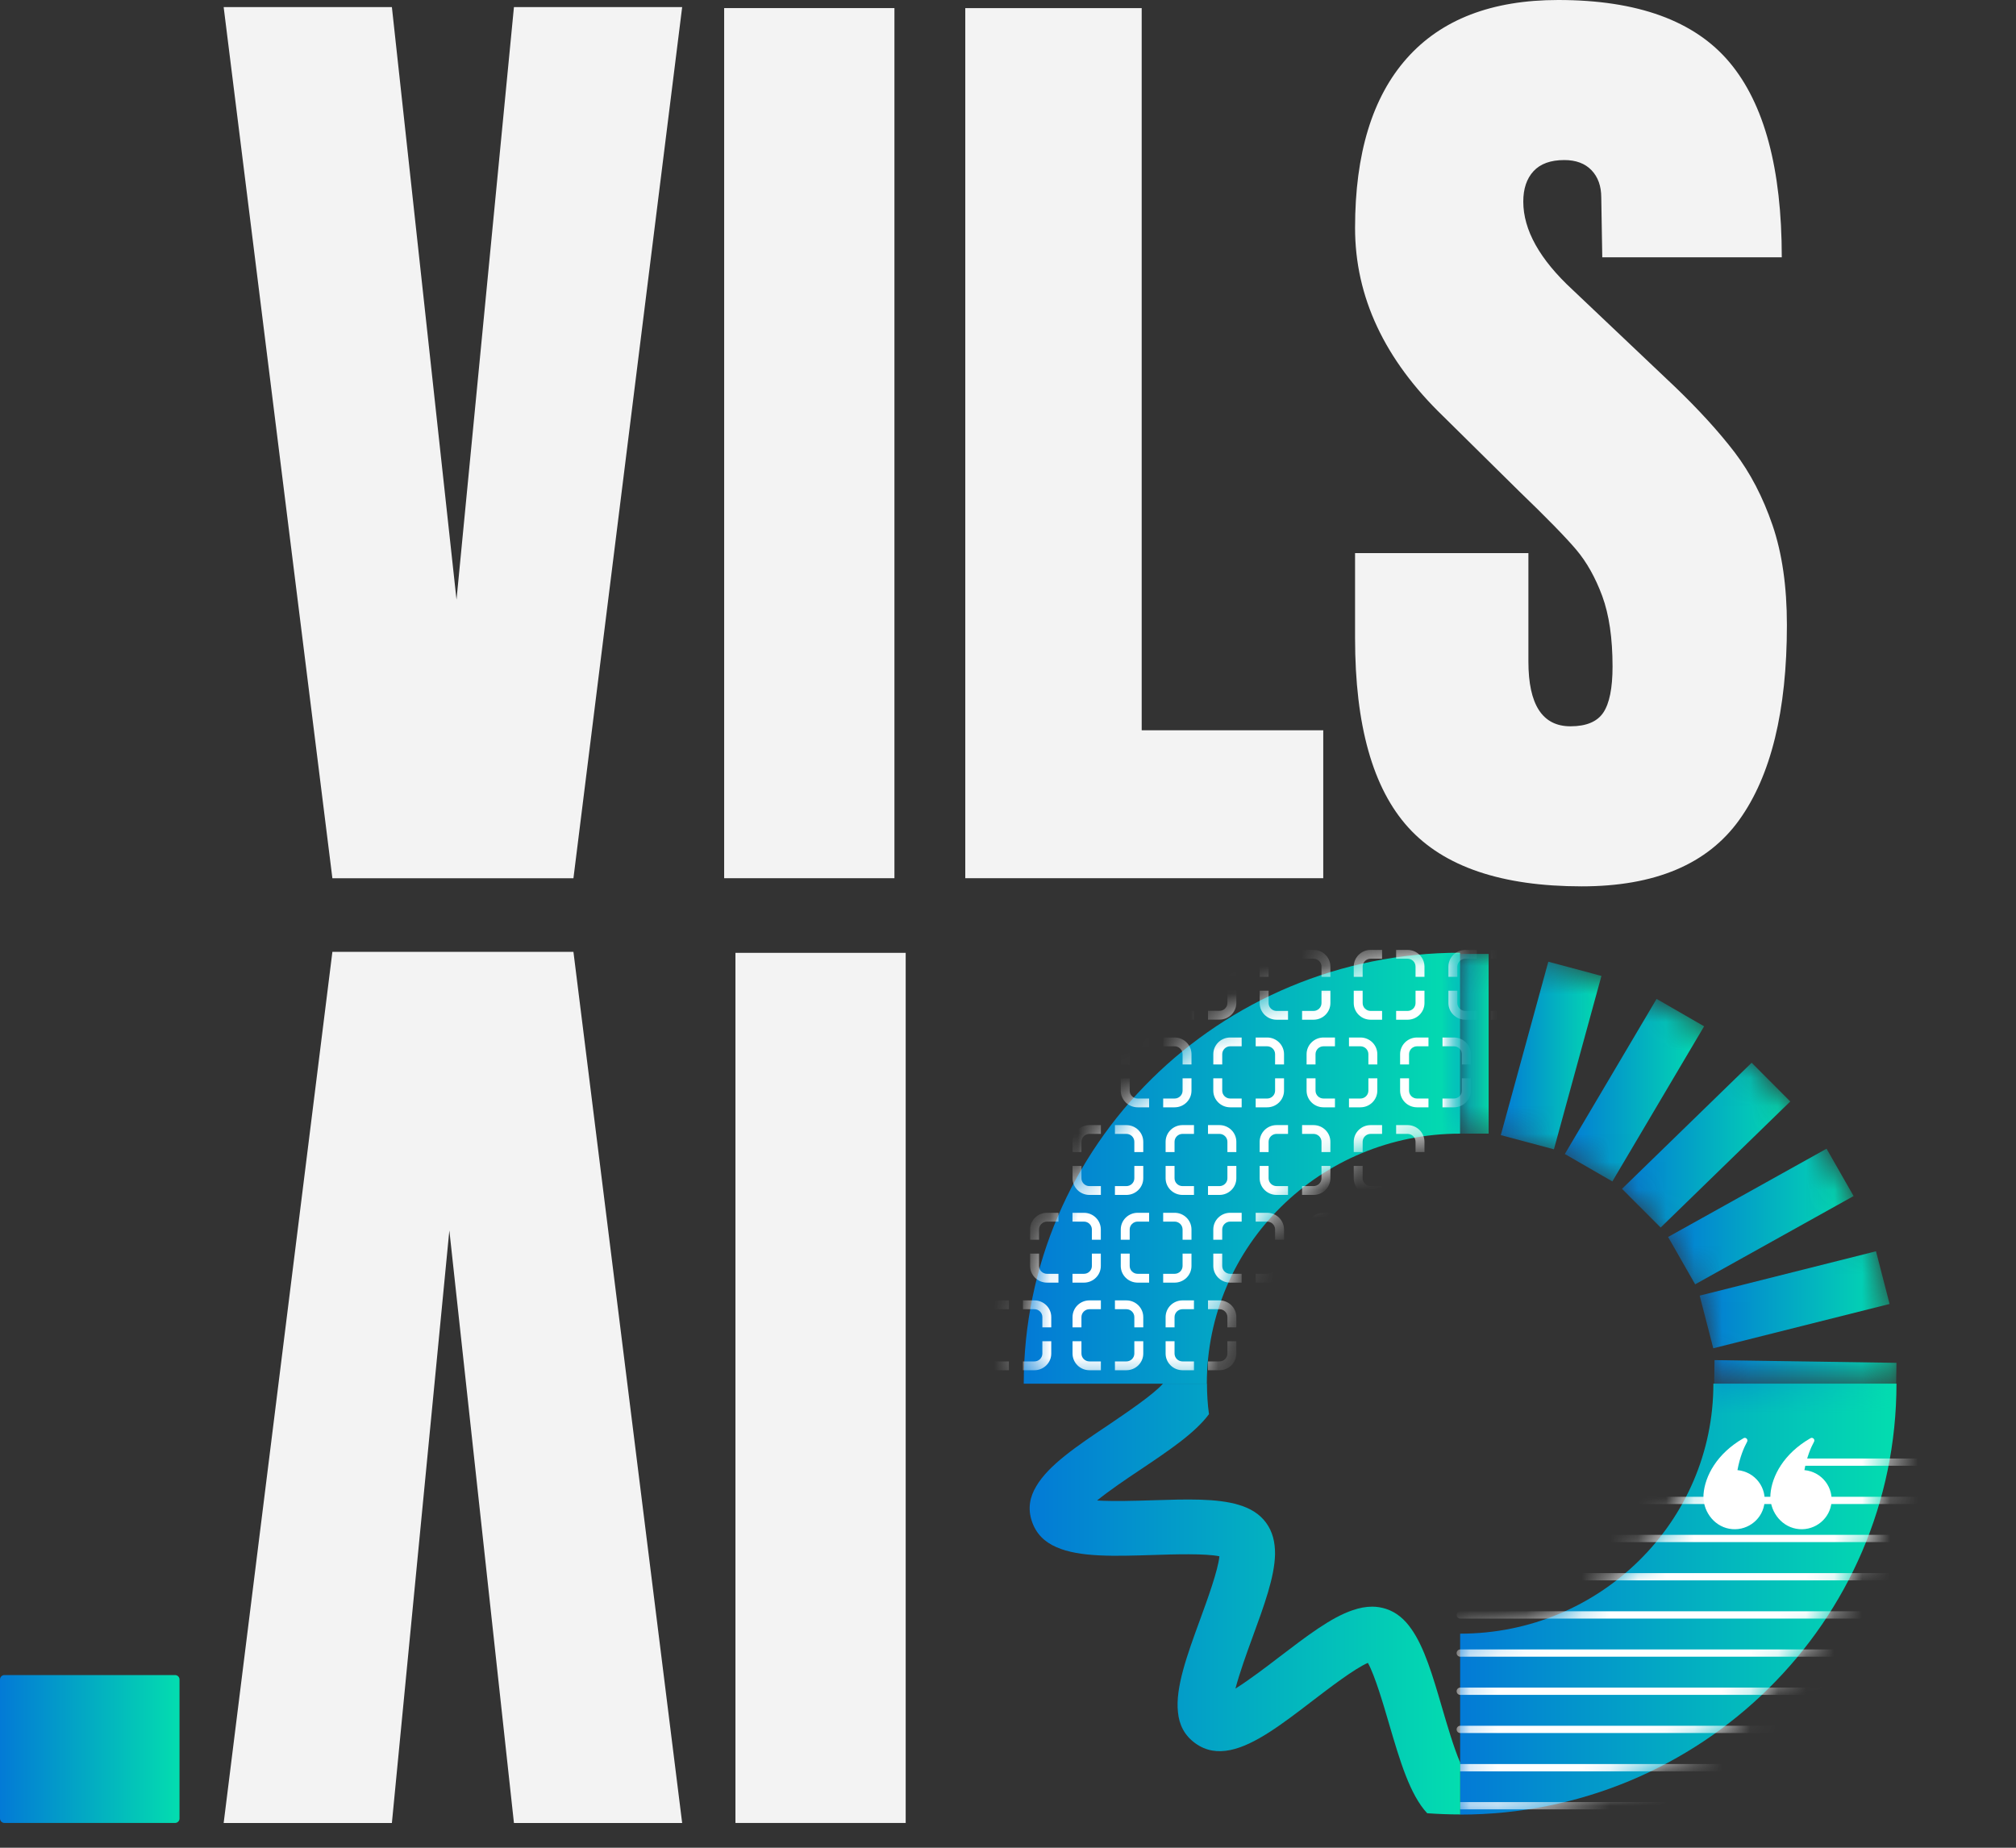 <svg width="72" height="66" viewBox="0 0 72 66" fill="none" xmlns="http://www.w3.org/2000/svg">
<rect x="0" y="0" width="72" height="66" fill="#333333" stroke="none"/>
<path d="M11.871 31.37L7.988 0.254H13.996L16.304 21.419L18.355 0.254H24.363L20.48 31.37H11.871Z" fill="#F3F3F3"/>
<path d="M25.863 31.369V0.289H31.944V31.369H25.863Z" fill="#F3F3F3"/>
<path d="M34.474 31.369V0.289H40.775V26.086H47.259V31.368H34.473L34.474 31.369Z" fill="#F3F3F3"/>
<path d="M50.3 29.561C49.03 28.163 48.395 25.907 48.395 22.795V19.756H54.586V23.628C54.586 25.172 55.086 25.943 56.088 25.943C56.65 25.943 57.041 25.78 57.26 25.455C57.48 25.128 57.591 24.581 57.591 23.808C57.591 22.795 57.468 21.958 57.224 21.293C56.979 20.63 56.668 20.076 56.289 19.629C55.911 19.183 55.233 18.489 54.256 17.548L51.545 14.871C49.445 12.845 48.395 10.602 48.395 8.141C48.395 5.488 49.012 3.468 50.245 2.081C51.478 0.694 53.28 0 55.648 0C58.481 0 60.521 0.741 61.767 2.225C63.013 3.708 63.635 6.031 63.635 9.191H57.224L57.188 7.056C57.188 6.646 57.071 6.321 56.839 6.079C56.607 5.838 56.283 5.717 55.868 5.717C55.379 5.717 55.012 5.85 54.768 6.115C54.523 6.381 54.403 6.743 54.403 7.201C54.403 8.214 54.989 9.264 56.161 10.348L59.825 13.822C60.679 14.643 61.387 15.42 61.95 16.155C62.511 16.891 62.962 17.759 63.305 18.761C63.647 19.762 63.818 20.95 63.818 22.324C63.818 25.387 63.25 27.71 62.114 29.29C60.979 30.87 59.104 31.66 56.491 31.66C53.634 31.66 51.57 30.96 50.3 29.561Z" fill="#F3F3F3"/>
<path d="M0 64.957V59.99C0 59.903 0.072 59.832 0.16 59.832H6.251C6.34 59.832 6.411 59.903 6.411 59.99V64.957C6.411 65.044 6.34 65.115 6.251 65.115H0.16C0.072 65.115 0 65.044 0 64.957Z" fill="url(#paint0_linear_48_3088)"/>
<path d="M26.266 65.115V34.035H32.346V65.115H26.266Z" fill="#F3F3F3"/>
<path d="M20.48 34L24.363 65.116H18.355L16.048 43.95L13.996 65.116H7.988L11.871 34H20.48Z" fill="#F3F3F3"/>
<path d="M36.562 49.425H43.101C43.101 44.492 47.15 40.493 52.145 40.493V34.031C43.541 34.031 36.562 40.923 36.562 49.424V49.425Z" fill="url(#paint1_linear_48_3088)"/>
<path d="M67.731 49.422H61.193C61.193 54.355 57.144 58.354 52.148 58.354V64.816C60.753 64.816 67.731 57.924 67.731 49.423V49.422Z" fill="url(#paint2_linear_48_3088)"/>
<mask id="mask0_48_3088" style="mask-type:luminance" maskUnits="userSpaceOnUse" x="52" y="49" width="16" height="16">
<path d="M67.735 49.422H61.197C61.197 54.355 57.148 58.354 52.152 58.354V64.816C60.757 64.816 67.735 57.924 67.735 49.423V49.422Z" fill="white"/>
</mask>
<g mask="url(#mask0_48_3088)">
<path d="M64.383 52.227H71.46" stroke="white" stroke-width="0.26" stroke-miterlimit="10" stroke-linecap="round"/>
<path d="M52.152 53.594H71.858" stroke="white" stroke-width="0.26" stroke-miterlimit="10" stroke-linecap="round"/>
<path d="M52.152 54.953H71.858" stroke="white" stroke-width="0.26" stroke-miterlimit="10" stroke-linecap="round"/>
<path d="M52.152 56.32H71.858" stroke="white" stroke-width="0.26" stroke-miterlimit="10" stroke-linecap="round"/>
<path d="M52.152 57.684H71.858" stroke="white" stroke-width="0.26" stroke-miterlimit="10" stroke-linecap="round"/>
<path d="M52.152 59.047H71.858" stroke="white" stroke-width="0.26" stroke-miterlimit="10" stroke-linecap="round"/>
<path d="M52.152 60.41H71.858" stroke="white" stroke-width="0.26" stroke-miterlimit="10" stroke-linecap="round"/>
<path d="M52.152 61.773H71.858" stroke="white" stroke-width="0.26" stroke-miterlimit="10" stroke-linecap="round"/>
<path d="M52.152 63.141H71.858" stroke="white" stroke-width="0.26" stroke-miterlimit="10" stroke-linecap="round"/>
<path d="M52.152 64.5H71.858" stroke="white" stroke-width="0.26" stroke-miterlimit="10" stroke-linecap="round"/>
</g>
<path d="M64.443 52.512C64.529 52.043 64.673 51.707 64.787 51.498C64.832 51.416 64.74 51.325 64.66 51.372C63.702 51.923 63.282 52.727 63.23 53.372C63.185 53.929 63.569 54.501 64.152 54.606C64.734 54.711 65.292 54.328 65.398 53.754C65.508 53.151 65.078 52.572 64.444 52.512H64.443Z" fill="white"/>
<path d="M62.052 52.512C62.139 52.043 62.282 51.707 62.397 51.498C62.441 51.416 62.349 51.325 62.269 51.372C61.311 51.923 60.892 52.727 60.84 53.372C60.795 53.929 61.178 54.501 61.761 54.606C62.343 54.711 62.901 54.328 63.007 53.754C63.117 53.151 62.688 52.572 62.053 52.512H62.052Z" fill="white"/>
<mask id="mask1_48_3088" style="mask-type:luminance" maskUnits="userSpaceOnUse" x="36" y="34" width="17" height="16">
<path d="M36.566 49.425H43.105C43.105 44.492 47.154 40.493 52.149 40.493V34.031C43.544 34.031 36.566 40.923 36.566 49.424V49.425Z" fill="white"/>
</mask>
<g mask="url(#mask1_48_3088)">
<path d="M50.27 36.11H49.862V36.424H50.27C50.603 36.424 50.874 36.157 50.874 35.829V35.388H50.555V35.829C50.555 35.984 50.428 36.11 50.27 36.11ZM49.862 33.93V34.244H50.27C50.428 34.244 50.555 34.371 50.555 34.526V34.893H50.874V34.526C50.874 34.197 50.603 33.93 50.27 33.93H49.862ZM48.666 35.388H48.348V35.829C48.348 36.157 48.618 36.424 48.952 36.424H49.36V36.11H48.952C48.795 36.11 48.666 35.984 48.666 35.829V35.388ZM48.348 34.526V34.893H48.666V34.526C48.666 34.371 48.795 34.244 48.952 34.244H49.36V33.93H48.952C48.618 33.93 48.348 34.197 48.348 34.526Z" fill="white"/>
<path d="M53.653 36.11H53.245V36.424H53.653C53.986 36.424 54.257 36.157 54.257 35.829V35.388H53.938V35.829C53.938 35.984 53.81 36.11 53.653 36.11ZM53.245 33.93V34.244H53.653C53.81 34.244 53.938 34.371 53.938 34.526V34.893H54.257V34.526C54.257 34.197 53.986 33.93 53.653 33.93H53.245ZM52.049 35.388H51.73V35.829C51.73 36.157 52.001 36.424 52.335 36.424H52.743V36.11H52.335C52.178 36.11 52.049 35.984 52.049 35.829V35.388ZM51.73 34.526V34.893H52.049V34.526C52.049 34.371 52.178 34.244 52.335 34.244H52.743V33.93H52.335C52.001 33.93 51.73 34.197 51.73 34.526Z" fill="white"/>
<path d="M46.911 36.11H46.503V36.424H46.911C47.244 36.424 47.514 36.157 47.514 35.829V35.388H47.196V35.829C47.196 35.984 47.068 36.11 46.911 36.11ZM46.503 33.93V34.244H46.911C47.068 34.244 47.196 34.371 47.196 34.526V34.893H47.514V34.526C47.514 34.197 47.244 33.93 46.911 33.93H46.503ZM45.307 35.388H44.988V35.829C44.988 36.157 45.259 36.424 45.593 36.424H46.001V36.11H45.593C45.435 36.11 45.307 35.984 45.307 35.829V35.388ZM44.988 34.526V34.893H45.307V34.526C45.307 34.371 45.435 34.244 45.593 34.244H46.001V33.93H45.593C45.259 33.93 44.988 34.197 44.988 34.526Z" fill="white"/>
<path d="M43.552 36.106H43.143V36.42H43.552C43.884 36.42 44.155 36.153 44.155 35.825V35.384H43.836V35.825C43.836 35.98 43.709 36.106 43.552 36.106ZM43.143 33.926V34.24H43.552C43.709 34.24 43.836 34.367 43.836 34.523V34.889H44.155V34.523C44.155 34.193 43.884 33.926 43.552 33.926H43.143ZM41.948 35.384H41.629V35.825C41.629 36.153 41.9 36.42 42.233 36.42H42.642V36.106H42.233C42.076 36.106 41.948 35.98 41.948 35.825V35.384ZM41.629 34.523V34.889H41.948V34.523C41.948 34.367 42.076 34.24 42.233 34.24H42.642V33.926H42.233C41.9 33.926 41.629 34.193 41.629 34.523Z" fill="white"/>
<path d="M50.27 42.367H49.862V42.682H50.27C50.603 42.682 50.874 42.415 50.874 42.087V41.646H50.555V42.087C50.555 42.242 50.428 42.367 50.27 42.367ZM49.862 40.188V40.502H50.27C50.428 40.502 50.555 40.629 50.555 40.784V41.151H50.874V40.784C50.874 40.455 50.603 40.188 50.27 40.188H49.862ZM48.666 41.646H48.348V42.087C48.348 42.415 48.618 42.682 48.952 42.682H49.36V42.367H48.952C48.795 42.367 48.666 42.242 48.666 42.087V41.646ZM48.348 40.784V41.151H48.666V40.784C48.666 40.629 48.795 40.502 48.952 40.502H49.36V40.188H48.952C48.618 40.188 48.348 40.455 48.348 40.784Z" fill="white"/>
<path d="M48.587 39.239H48.178V39.553H48.587C48.919 39.553 49.19 39.286 49.19 38.958V38.517H48.871V38.958C48.871 39.113 48.744 39.239 48.587 39.239ZM48.178 37.059V37.373H48.587C48.744 37.373 48.871 37.5 48.871 37.655V38.022H49.19V37.655C49.19 37.326 48.919 37.059 48.587 37.059H48.178ZM46.983 38.517H46.664V38.958C46.664 39.286 46.935 39.553 47.268 39.553H47.677V39.239H47.268C47.111 39.239 46.983 39.113 46.983 38.958V38.517ZM46.664 37.655V38.022H46.983V37.655C46.983 37.5 47.111 37.373 47.268 37.373H47.677V37.059H47.268C46.935 37.059 46.664 37.326 46.664 37.655Z" fill="white"/>
<path d="M45.255 39.239H44.846V39.553H45.255C45.587 39.553 45.858 39.286 45.858 38.958V38.517H45.539V38.958C45.539 39.113 45.412 39.239 45.255 39.239ZM44.846 37.059V37.373H45.255C45.412 37.373 45.539 37.5 45.539 37.655V38.022H45.858V37.655C45.858 37.326 45.587 37.059 45.255 37.059H44.846ZM43.651 38.517H43.332V38.958C43.332 39.286 43.603 39.553 43.936 39.553H44.345V39.239H43.936C43.779 39.239 43.651 39.113 43.651 38.958V38.517ZM43.332 37.655V38.022H43.651V37.655C43.651 37.5 43.779 37.373 43.936 37.373H44.345V37.059H43.936C43.603 37.059 43.332 37.326 43.332 37.655Z" fill="white"/>
<path d="M41.95 39.239H41.542V39.553H41.95C42.283 39.553 42.553 39.286 42.553 38.958V38.517H42.235V38.958C42.235 39.113 42.107 39.239 41.95 39.239ZM41.542 37.059V37.373H41.95C42.107 37.373 42.235 37.5 42.235 37.655V38.022H42.553V37.655C42.553 37.326 42.283 37.059 41.95 37.059H41.542ZM40.346 38.517H40.027V38.958C40.027 39.286 40.298 39.553 40.632 39.553H41.04V39.239H40.632C40.474 39.239 40.346 39.113 40.346 38.958V38.517ZM40.027 37.655V38.022H40.346V37.655C40.346 37.5 40.474 37.373 40.632 37.373H41.04V37.059H40.632C40.298 37.059 40.027 37.326 40.027 37.655Z" fill="white"/>
<path d="M51.927 39.239H51.518V39.553H51.927C52.259 39.553 52.53 39.286 52.53 38.958V38.517H52.211V38.958C52.211 39.113 52.084 39.239 51.927 39.239ZM51.518 37.059V37.373H51.927C52.084 37.373 52.211 37.5 52.211 37.655V38.022H52.53V37.655C52.53 37.326 52.259 37.059 51.927 37.059H51.518ZM50.323 38.517H50.004V38.958C50.004 39.286 50.275 39.553 50.608 39.553H51.017V39.239H50.608C50.451 39.239 50.323 39.113 50.323 38.958V38.517ZM50.004 37.655V38.022H50.323V37.655C50.323 37.5 50.451 37.373 50.608 37.373H51.017V37.059H50.608C50.275 37.059 50.004 37.326 50.004 37.655Z" fill="white"/>
<path d="M46.911 42.367H46.503V42.682H46.911C47.244 42.682 47.514 42.415 47.514 42.087V41.646H47.196V42.087C47.196 42.242 47.068 42.367 46.911 42.367ZM46.503 40.188V40.502H46.911C47.068 40.502 47.196 40.629 47.196 40.784V41.151H47.514V40.784C47.514 40.455 47.244 40.188 46.911 40.188H46.503ZM45.307 41.646H44.988V42.087C44.988 42.415 45.259 42.682 45.593 42.682H46.001V42.367H45.593C45.435 42.367 45.307 42.242 45.307 42.087V41.646ZM44.988 40.784V41.151H45.307V40.784C45.307 40.629 45.435 40.502 45.593 40.502H46.001V40.188H45.593C45.259 40.188 44.988 40.455 44.988 40.784Z" fill="white"/>
<path d="M43.552 42.367H43.143V42.682H43.552C43.884 42.682 44.155 42.415 44.155 42.087V41.646H43.836V42.087C43.836 42.242 43.709 42.367 43.552 42.367ZM43.143 40.188V40.502H43.552C43.709 40.502 43.836 40.629 43.836 40.784V41.151H44.155V40.784C44.155 40.455 43.884 40.188 43.552 40.188H43.143ZM41.948 41.646H41.629V42.087C41.629 42.415 41.9 42.682 42.233 42.682H42.642V42.367H42.233C42.076 42.367 41.948 42.242 41.948 42.087V41.646ZM41.629 40.784V41.151H41.948V40.784C41.948 40.629 42.076 40.502 42.233 40.502H42.642V40.188H42.233C41.9 40.188 41.629 40.455 41.629 40.784Z" fill="white"/>
<path d="M40.227 42.367H39.819V42.682H40.227C40.56 42.682 40.831 42.415 40.831 42.087V41.646H40.512V42.087C40.512 42.242 40.385 42.367 40.227 42.367ZM39.819 40.188V40.502H40.227C40.385 40.502 40.512 40.629 40.512 40.784V41.151H40.831V40.784C40.831 40.455 40.56 40.188 40.227 40.188H39.819ZM38.623 41.646H38.305V42.087C38.305 42.415 38.575 42.682 38.909 42.682H39.317V42.367H38.909C38.752 42.367 38.623 42.242 38.623 42.087V41.646ZM38.305 40.784V41.151H38.623V40.784C38.623 40.629 38.752 40.502 38.909 40.502H39.317V40.188H38.909C38.575 40.188 38.305 40.455 38.305 40.784Z" fill="white"/>
<path d="M50.27 48.629H49.862V48.944H50.27C50.603 48.944 50.874 48.677 50.874 48.348V47.908H50.555V48.348C50.555 48.504 50.428 48.629 50.27 48.629ZM49.862 46.449V46.764H50.27C50.428 46.764 50.555 46.891 50.555 47.046V47.412H50.874V47.046C50.874 46.716 50.603 46.449 50.27 46.449H49.862ZM48.666 47.908H48.348V48.348C48.348 48.677 48.618 48.944 48.952 48.944H49.36V48.629H48.952C48.795 48.629 48.666 48.504 48.666 48.348V47.908ZM48.348 47.046V47.412H48.666V47.046C48.666 46.891 48.795 46.764 48.952 46.764H49.36V46.449H48.952C48.618 46.449 48.348 46.716 48.348 47.046Z" fill="white"/>
<path d="M48.587 45.5H48.178V45.815H48.587C48.919 45.815 49.19 45.548 49.19 45.219V44.779H48.871V45.219C48.871 45.375 48.744 45.5 48.587 45.5ZM48.178 43.32V43.635H48.587C48.744 43.635 48.871 43.762 48.871 43.917V44.283H49.19V43.917C49.19 43.587 48.919 43.32 48.587 43.32H48.178ZM46.983 44.779H46.664V45.219C46.664 45.548 46.935 45.815 47.268 45.815H47.677V45.5H47.268C47.111 45.5 46.983 45.375 46.983 45.219V44.779ZM46.664 43.917V44.283H46.983V43.917C46.983 43.762 47.111 43.635 47.268 43.635H47.677V43.32H47.268C46.935 43.32 46.664 43.587 46.664 43.917Z" fill="white"/>
<path d="M45.255 45.5H44.846V45.815H45.255C45.587 45.815 45.858 45.548 45.858 45.219V44.779H45.539V45.219C45.539 45.375 45.412 45.5 45.255 45.5ZM44.846 43.32V43.635H45.255C45.412 43.635 45.539 43.762 45.539 43.917V44.283H45.858V43.917C45.858 43.587 45.587 43.32 45.255 43.32H44.846ZM43.651 44.779H43.332V45.219C43.332 45.548 43.603 45.815 43.936 45.815H44.345V45.5H43.936C43.779 45.5 43.651 45.375 43.651 45.219V44.779ZM43.332 43.917V44.283H43.651V43.917C43.651 43.762 43.779 43.635 43.936 43.635H44.345V43.32H43.936C43.603 43.32 43.332 43.587 43.332 43.917Z" fill="white"/>
<path d="M41.95 45.5H41.542V45.815H41.95C42.283 45.815 42.553 45.548 42.553 45.219V44.779H42.235V45.219C42.235 45.375 42.107 45.5 41.95 45.5ZM41.542 43.32V43.635H41.95C42.107 43.635 42.235 43.762 42.235 43.917V44.283H42.553V43.917C42.553 43.587 42.283 43.32 41.95 43.32H41.542ZM40.346 44.779H40.027V45.219C40.027 45.548 40.298 45.815 40.632 45.815H41.04V45.5H40.632C40.474 45.5 40.346 45.375 40.346 45.219V44.779ZM40.027 43.917V44.283H40.346V43.917C40.346 43.762 40.474 43.635 40.632 43.635H41.04V43.32H40.632C40.298 43.32 40.027 43.587 40.027 43.917Z" fill="white"/>
<path d="M38.712 45.5H38.303V45.815H38.712C39.044 45.815 39.315 45.548 39.315 45.219V44.779H38.996V45.219C38.996 45.375 38.869 45.5 38.712 45.5ZM38.303 43.32V43.635H38.712C38.869 43.635 38.996 43.762 38.996 43.917V44.283H39.315V43.917C39.315 43.587 39.044 43.32 38.712 43.32H38.303ZM37.108 44.779H36.789V45.219C36.789 45.548 37.06 45.815 37.393 45.815H37.802V45.5H37.393C37.236 45.5 37.108 45.375 37.108 45.219V44.779ZM36.789 43.917V44.283H37.108V43.917C37.108 43.762 37.236 43.635 37.393 43.635H37.802V43.32H37.393C37.06 43.32 36.789 43.587 36.789 43.917Z" fill="white"/>
<path d="M51.927 45.5H51.518V45.815H51.927C52.259 45.815 52.53 45.548 52.53 45.219V44.779H52.211V45.219C52.211 45.375 52.084 45.5 51.927 45.5ZM51.518 43.32V43.635H51.927C52.084 43.635 52.211 43.762 52.211 43.917V44.283H52.53V43.917C52.53 43.587 52.259 43.32 51.927 43.32H51.518ZM50.323 44.779H50.004V45.219C50.004 45.548 50.275 45.815 50.608 45.815H51.017V45.5H50.608C50.451 45.5 50.323 45.375 50.323 45.219V44.779ZM50.004 43.917V44.283H50.323V43.917C50.323 43.762 50.451 43.635 50.608 43.635H51.017V43.32H50.608C50.275 43.32 50.004 43.587 50.004 43.917Z" fill="white"/>
<path d="M46.911 48.629H46.503V48.944H46.911C47.244 48.944 47.514 48.677 47.514 48.348V47.908H47.196V48.348C47.196 48.504 47.068 48.629 46.911 48.629ZM46.503 46.449V46.764H46.911C47.068 46.764 47.196 46.891 47.196 47.046V47.412H47.514V47.046C47.514 46.716 47.244 46.449 46.911 46.449H46.503ZM45.307 47.908H44.988V48.348C44.988 48.677 45.259 48.944 45.593 48.944H46.001V48.629H45.593C45.435 48.629 45.307 48.504 45.307 48.348V47.908ZM44.988 47.046V47.412H45.307V47.046C45.307 46.891 45.435 46.764 45.593 46.764H46.001V46.449H45.593C45.259 46.449 44.988 46.716 44.988 47.046Z" fill="white"/>
<path d="M43.552 48.629H43.143V48.944H43.552C43.884 48.944 44.155 48.677 44.155 48.348V47.908H43.836V48.348C43.836 48.504 43.709 48.629 43.552 48.629ZM43.143 46.449V46.764H43.552C43.709 46.764 43.836 46.891 43.836 47.046V47.412H44.155V47.046C44.155 46.716 43.884 46.449 43.552 46.449H43.143ZM41.948 47.908H41.629V48.348C41.629 48.677 41.9 48.944 42.233 48.944H42.642V48.629H42.233C42.076 48.629 41.948 48.504 41.948 48.348V47.908ZM41.629 47.046V47.412H41.948V47.046C41.948 46.891 42.076 46.764 42.233 46.764H42.642V46.449H42.233C41.9 46.449 41.629 46.716 41.629 47.046Z" fill="white"/>
<path d="M40.227 48.629H39.819V48.944H40.227C40.56 48.944 40.831 48.677 40.831 48.348V47.908H40.512V48.348C40.512 48.504 40.385 48.629 40.227 48.629ZM39.819 46.449V46.764H40.227C40.385 46.764 40.512 46.891 40.512 47.046V47.412H40.831V47.046C40.831 46.716 40.56 46.449 40.227 46.449H39.819ZM38.623 47.908H38.305V48.348C38.305 48.677 38.575 48.944 38.909 48.944H39.317V48.629H38.909C38.752 48.629 38.623 48.504 38.623 48.348V47.908ZM38.305 47.046V47.412H38.623V47.046C38.623 46.891 38.752 46.764 38.909 46.764H39.317V46.449H38.909C38.575 46.449 38.305 46.716 38.305 47.046Z" fill="white"/>
<path d="M36.942 48.629H36.534V48.944H36.942C37.275 48.944 37.545 48.677 37.545 48.348V47.908H37.227V48.348C37.227 48.504 37.1 48.629 36.942 48.629ZM36.534 46.449V46.764H36.942C37.1 46.764 37.227 46.891 37.227 47.046V47.412H37.545V47.046C37.545 46.716 37.275 46.449 36.942 46.449H36.534ZM35.338 47.908H35.02V48.348C35.02 48.677 35.29 48.944 35.624 48.944H36.032V48.629H35.624C35.467 48.629 35.338 48.504 35.338 48.348V47.908ZM35.02 47.046V47.412H35.338V47.046C35.338 46.891 35.467 46.764 35.624 46.764H36.032V46.449H35.624C35.29 46.449 35.02 46.716 35.02 47.046Z" fill="white"/>
</g>
<mask id="mask2_48_3088" style="mask-type:luminance" maskUnits="userSpaceOnUse" x="52" y="34" width="16" height="16">
<path d="M52.145 34.031V40.489C57.14 40.489 61.189 44.487 61.189 49.421H67.732C67.732 40.923 60.754 34.031 52.146 34.031H52.145Z" fill="white"/>
</mask>
<g mask="url(#mask2_48_3088)">
<path d="M53.165 34.074H51.199V40.492H53.165V34.074Z" fill="url(#paint3_linear_48_3088)"/>
<path d="M63.938 39.344L62.559 37.961L57.929 42.465L59.309 43.847L63.938 39.344Z" fill="url(#paint4_linear_48_3088)"/>
<path d="M66.2 42.722L65.234 41.031L59.575 44.184L60.541 45.875L66.2 42.722Z" fill="url(#paint5_linear_48_3088)"/>
<path d="M57.194 34.859L55.297 34.352L53.6 40.546L55.497 41.053L57.194 34.859Z" fill="url(#paint6_linear_48_3088)"/>
<path d="M67.485 46.577L67 44.695L60.703 46.279L61.188 48.16L67.485 46.577Z" fill="url(#paint7_linear_48_3088)"/>
<path d="M60.861 36.659L59.164 35.68L55.887 41.221L57.584 42.2L60.861 36.659Z" fill="url(#paint8_linear_48_3088)"/>
<path d="M67.701 50.621L67.731 48.68L61.233 48.583L61.204 50.524L67.701 50.621Z" fill="url(#paint9_linear_48_3088)"/>
</g>
<path d="M52.15 62.943V64.811C51.754 64.811 51.359 64.796 50.971 64.768C50.353 64.104 49.996 62.892 49.605 61.559C49.411 60.891 49.098 59.831 48.853 59.397C48.378 59.6 47.456 60.308 46.878 60.75C45.798 61.579 44.816 62.329 43.945 62.509C43.494 62.603 43.078 62.548 42.691 62.27C42.303 61.989 42.113 61.613 42.07 61.156C41.974 60.276 42.398 59.115 42.865 57.837C43.111 57.165 43.503 56.09 43.55 55.59C43.051 55.484 41.914 55.519 41.195 55.543C39.81 55.587 38.551 55.629 37.728 55.263C37.304 55.079 36.999 54.785 36.849 54.328C36.702 53.882 36.777 53.471 37.011 53.085C37.451 52.334 38.463 51.65 39.58 50.904C40.201 50.481 41.202 49.809 41.535 49.422H43.106C43.106 49.789 43.129 50.157 43.178 50.513C42.679 51.186 41.761 51.803 40.692 52.519C40.248 52.815 39.612 53.245 39.18 53.597C39.758 53.632 40.573 53.608 41.132 53.59C42.383 53.55 43.459 53.516 44.243 53.753C44.654 53.875 44.987 54.078 45.216 54.39C45.449 54.707 45.541 55.082 45.537 55.516C45.521 56.329 45.153 57.334 44.725 58.503C44.535 59.019 44.266 59.769 44.123 60.316C44.602 60.015 45.231 59.539 45.663 59.206C46.668 58.441 47.531 57.775 48.318 57.513C48.556 57.431 48.786 57.389 49.007 57.389C49.174 57.389 49.335 57.416 49.498 57.467C49.87 57.588 50.166 57.839 50.408 58.19C50.871 58.847 51.168 59.852 51.508 61.017C51.675 61.584 51.916 62.416 52.146 62.951C52.146 62.947 52.15 62.947 52.15 62.944V62.943Z" fill="url(#paint10_linear_48_3088)"/>
<defs>
<linearGradient id="paint0_linear_48_3088" x1="0" y1="62.474" x2="6.411" y2="62.474" gradientUnits="userSpaceOnUse">
<stop stop-color="#037AD6"/>
<stop offset="1" stop-color="#03DDAF"/>
</linearGradient>
<linearGradient id="paint1_linear_48_3088" x1="36.562" y1="41.728" x2="52.144" y2="41.728" gradientUnits="userSpaceOnUse">
<stop stop-color="#037AD6"/>
<stop offset="1" stop-color="#03DDAF"/>
</linearGradient>
<linearGradient id="paint2_linear_48_3088" x1="52.148" y1="57.118" x2="67.731" y2="57.118" gradientUnits="userSpaceOnUse">
<stop stop-color="#037AD6"/>
<stop offset="1" stop-color="#03DDAF"/>
</linearGradient>
<linearGradient id="paint3_linear_48_3088" x1="51.199" y1="37.283" x2="53.165" y2="37.283" gradientUnits="userSpaceOnUse">
<stop stop-color="#037AD6"/>
<stop offset="1" stop-color="#03DDAF"/>
</linearGradient>
<linearGradient id="paint4_linear_48_3088" x1="57.931" y1="40.903" x2="63.94" y2="40.903" gradientUnits="userSpaceOnUse">
<stop stop-color="#037AD6"/>
<stop offset="1" stop-color="#03DDAF"/>
</linearGradient>
<linearGradient id="paint5_linear_48_3088" x1="59.573" y1="43.454" x2="66.198" y2="43.454" gradientUnits="userSpaceOnUse">
<stop stop-color="#037AD6"/>
<stop offset="1" stop-color="#03DDAF"/>
</linearGradient>
<linearGradient id="paint6_linear_48_3088" x1="53.597" y1="37.705" x2="57.193" y2="37.705" gradientUnits="userSpaceOnUse">
<stop stop-color="#037AD6"/>
<stop offset="1" stop-color="#03DDAF"/>
</linearGradient>
<linearGradient id="paint7_linear_48_3088" x1="60.7" y1="46.433" x2="67.482" y2="46.433" gradientUnits="userSpaceOnUse">
<stop stop-color="#037AD6"/>
<stop offset="1" stop-color="#03DDAF"/>
</linearGradient>
<linearGradient id="paint8_linear_48_3088" x1="55.89" y1="38.936" x2="60.864" y2="38.936" gradientUnits="userSpaceOnUse">
<stop stop-color="#037AD6"/>
<stop offset="1" stop-color="#03DDAF"/>
</linearGradient>
<linearGradient id="paint9_linear_48_3088" x1="61.207" y1="49.6" x2="67.733" y2="49.6" gradientUnits="userSpaceOnUse">
<stop stop-color="#037AD6"/>
<stop offset="1" stop-color="#03DDAF"/>
</linearGradient>
<linearGradient id="paint10_linear_48_3088" x1="36.774" y1="57.117" x2="52.15" y2="57.117" gradientUnits="userSpaceOnUse">
<stop stop-color="#037AD6"/>
<stop offset="1" stop-color="#03DDAF"/>
</linearGradient>
</defs>
</svg>

